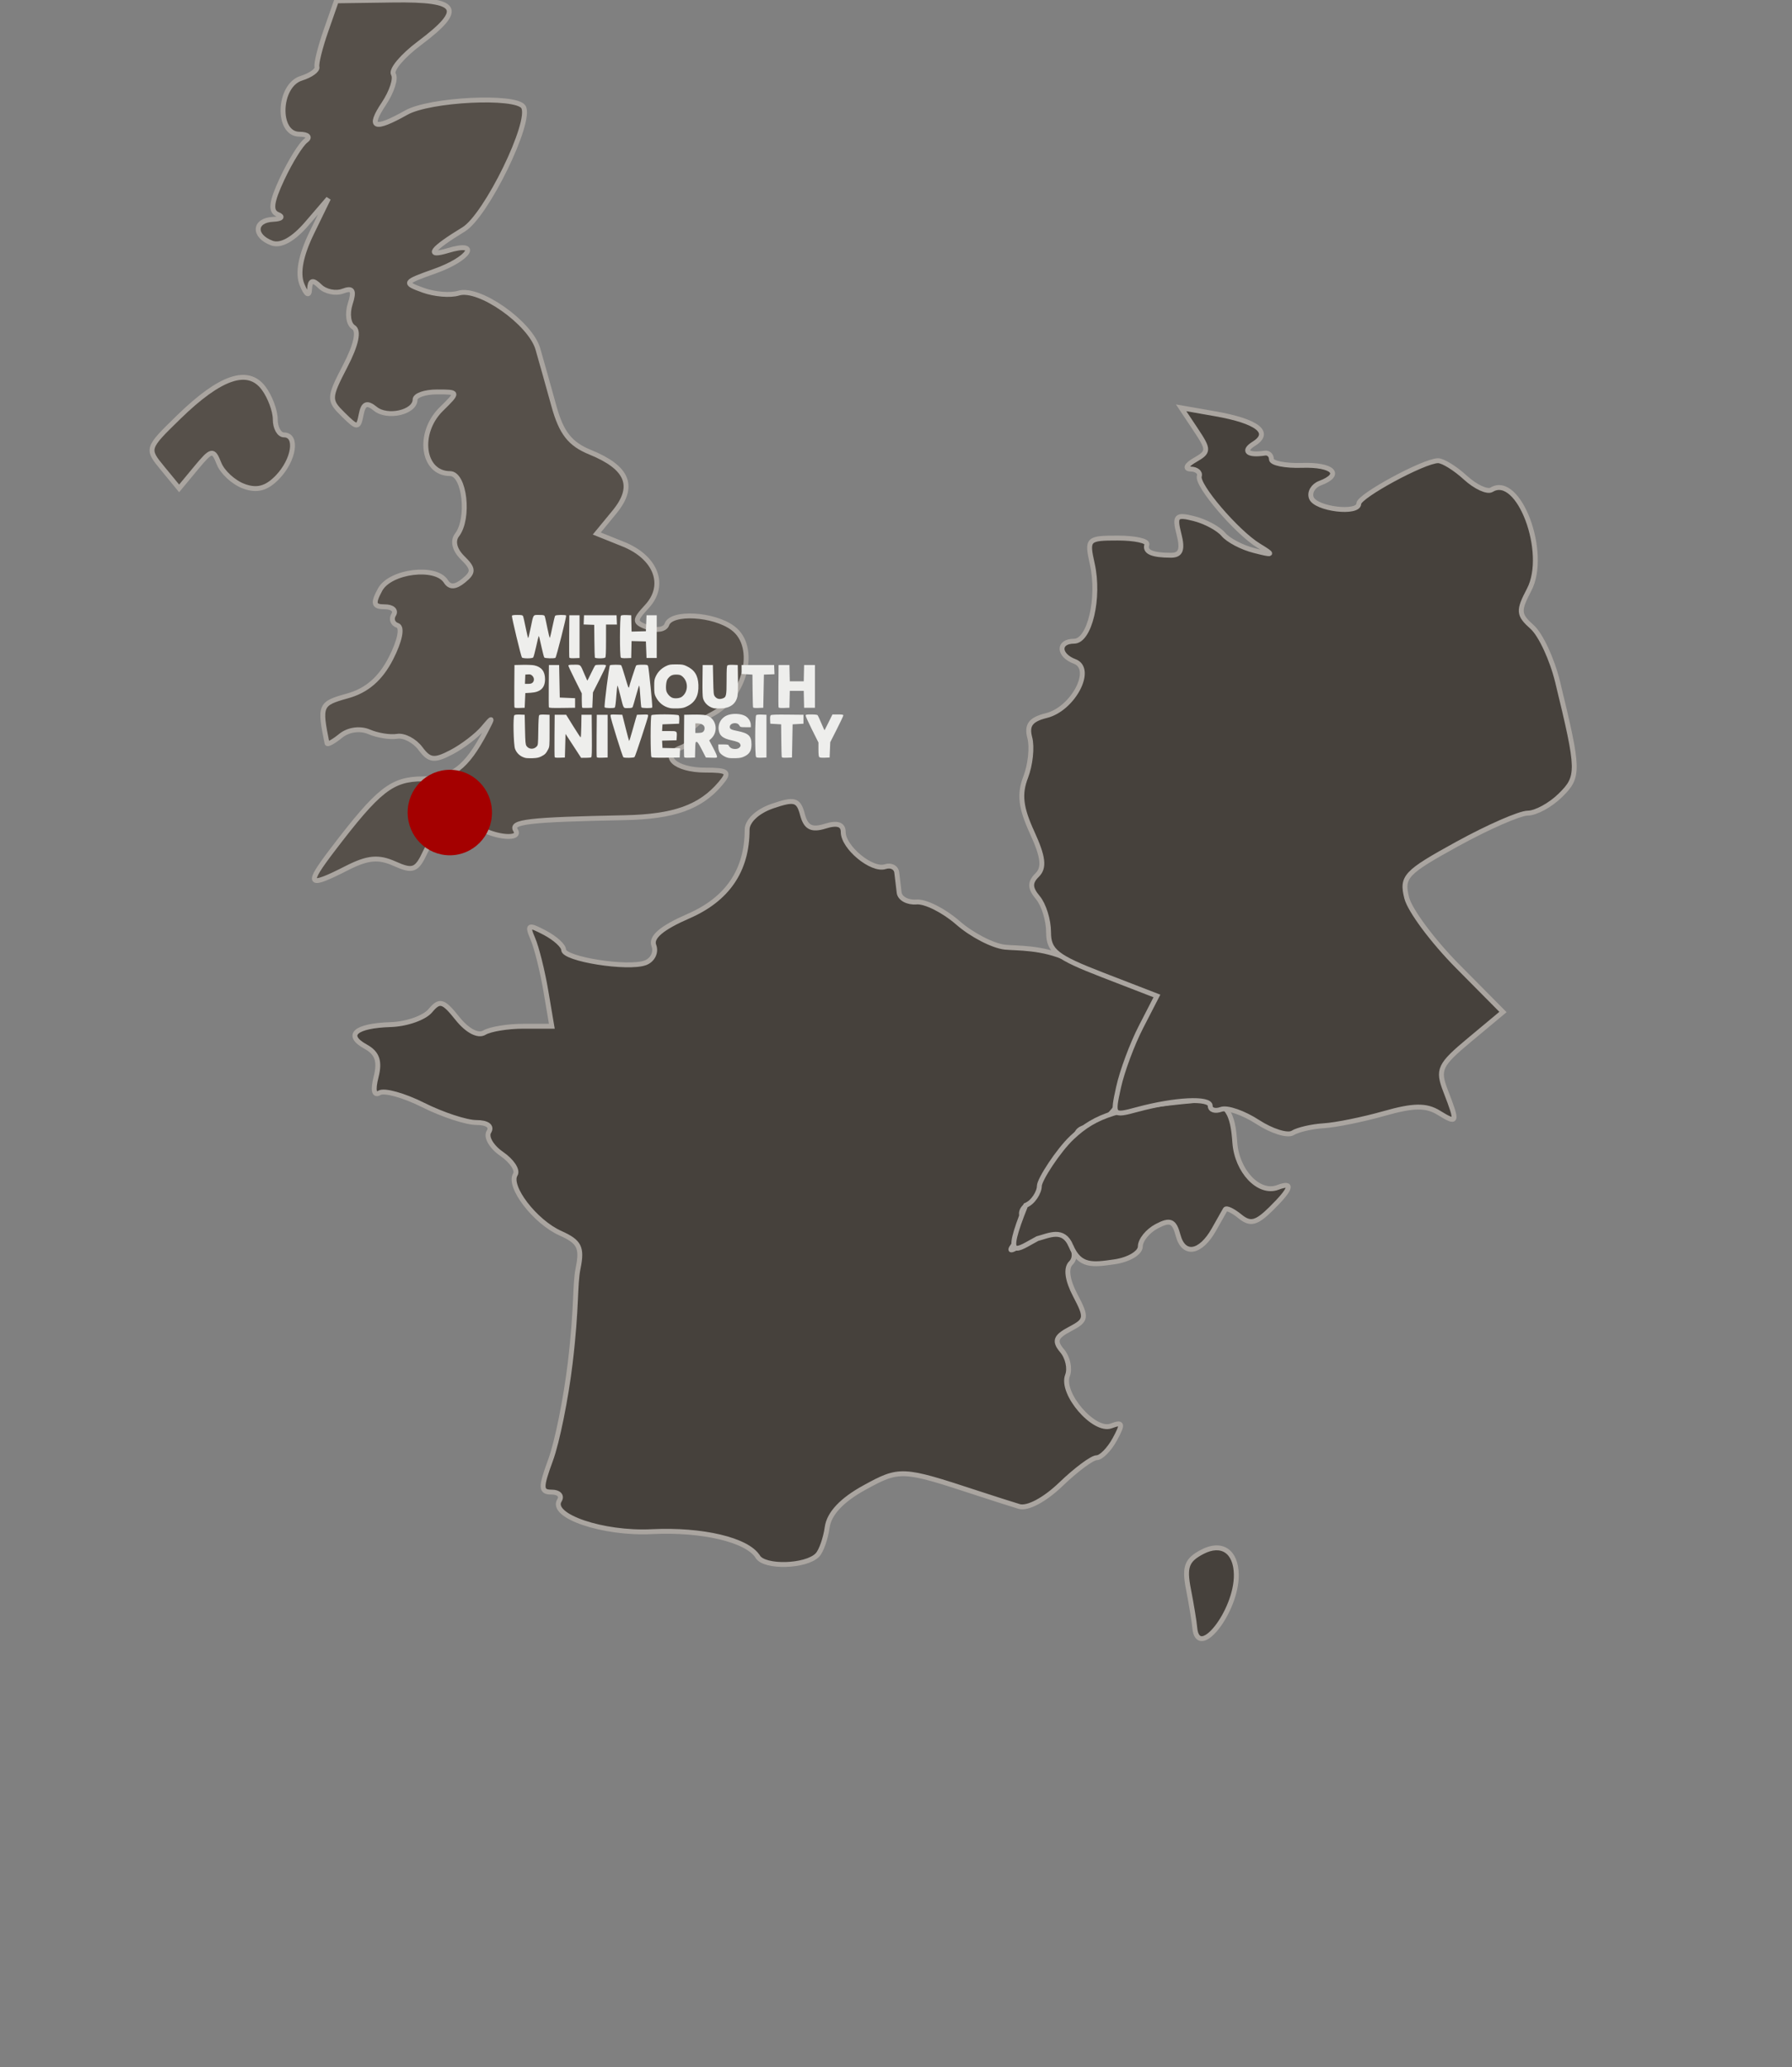 <?xml version="1.0" encoding="UTF-8" standalone="no"?>
<svg
   xmlns:dc="http://purl.org/dc/elements/1.1/"
   xmlns:cc="http://creativecommons.org/ns#"
   xmlns:rdf="http://www.w3.org/1999/02/22-rdf-syntax-ns#"
   xmlns:svg="http://www.w3.org/2000/svg"
   xmlns="http://www.w3.org/2000/svg"
   xmlns:sodipodi="http://sodipodi.sourceforge.net/DTD/sodipodi-0.dtd"
   xmlns:inkscape="http://www.inkscape.org/namespaces/inkscape"
   width="366.342"
   height="422.639"
   id="svg2"
   version="1.1"
   inkscape:version="0.91 r13725"
   sodipodi:docname="europe_plym.svg">
  <rect width="100%" height="100%" fill="#808080" stroke="none"/>
  <defs
     id="defs14">
    <clipPath
       id="clipPath4183"
       clipPathUnits="userSpaceOnUse">
      <path
         inkscape:connector-curvature="0"
         id="path4185"
         d="m 0,0 362.835,0 0,272.409 L 0,272.409 0,0 Z" />
    </clipPath>
  </defs>
  <sodipodi:namedview
     pagecolor="#ffffff"
     bordercolor="#666666"
     borderopacity="1"
     objecttolerance="10"
     gridtolerance="10"
     guidetolerance="10"
     inkscape:pageopacity="0"
     inkscape:pageshadow="2"
     inkscape:window-width="1920"
     inkscape:window-height="1026"
     id="namedview12"
     showgrid="false"
     fit-margin-top="0"
     fit-margin-left="0"
     fit-margin-right="0"
     fit-margin-bottom="0"
     inkscape:zoom="2.1577143"
     inkscape:cx="129.10334"
     inkscape:cy="247.22824"
     inkscape:window-x="0"
     inkscape:window-y="867"
     inkscape:window-maximized="1"
     inkscape:current-layer="layer1"
     inkscape:snap-bbox="true"
     inkscape:bbox-paths="true"
     inkscape:bbox-nodes="true"
     inkscape:snap-bbox-edge-midpoints="true"
     inkscape:snap-global="false" />
  <title
     id="title4">Europe Map Blue</title>
  <g
     id="g6"
     transform="translate(-23.128,-396.739)">
    <title
       id="title8">Layer 1</title>
    <g
       id="layer1">
      <g
         id="g4153"
         style="fill:#46413c;stroke:#aaa5a0;fill-opacity:1;stroke-opacity:1">
        <path
           style="fill:#46413c;opacity:1;fill-opacity:1;stroke:#aaa5a0;stroke-opacity:1"
           inkscape:connector-curvature="0"
           id="path4238"
           d="m 267.371,729.487 c -0.104,-1.208 -0.68,-4.718 -1.281,-7.799 -0.892,-4.581 -0.382,-5.976 2.798,-7.65 3.974,-2.092 6.913,-0.138 6.981,4.643 0.106,7.52 -7.904,17.706 -8.498,10.806 z" />
        <path
           style="opacity:1;fill:#46413c;fill-opacity:1;stroke:#aaa5a0;stroke-opacity:1"
           inkscape:connector-curvature="0"
           id="path4234"
           d="m 178.048,715.035 c -2.115,-3.459 -11.358,-5.648 -21.695,-5.137 -9.964,0.492 -20.86,-3.21 -18.852,-6.406 0.581,-0.925 -0.132,-1.683 -1.584,-1.683 -2.292,0 -2.321,-0.872 -0.22,-6.59 1.331,-3.625 3.13,-12.521 3.996,-19.77 1.406,-11.77 0.908,-15.916 1.623,-19.432 0.86,-4.229 0.267,-5.397 -3.625,-7.141 -5.194,-2.328 -10.748,-9.573 -9.213,-12.017 0.549,-0.873 -0.711,-2.765 -2.799,-4.203 -2.088,-1.439 -3.26,-3.47 -2.604,-4.513 0.709,-1.129 -0.327,-1.898 -2.557,-1.898 -2.062,0 -6.96,-1.612 -10.885,-3.581 -3.925,-1.97 -7.944,-3.09 -8.932,-2.489 -1.122,0.682 -1.378,-0.549 -0.682,-3.278 0.811,-3.177 0.224,-4.861 -2.146,-6.166 -4.294,-2.364 -2.114,-4.271 5.15,-4.506 3.217,-0.104 6.844,-1.375 8.06,-2.825 1.925,-2.295 2.643,-2.093 5.561,1.571 1.997,2.507 4.218,3.679 5.5,2.9 1.182,-0.719 4.77,-1.307 7.973,-1.307 l 5.823,0 -1.236,-7.293 c -0.68,-4.011 -1.868,-8.769 -2.64,-10.573 -1.246,-2.911 -0.971,-3.052 2.44,-1.256 2.114,1.113 3.844,2.685 3.844,3.494 0,1.899 13.174,3.989 16.716,2.652 1.49,-0.562 2.269,-2.149 1.732,-3.526 -0.663,-1.699 1.615,-3.632 7.086,-6.013 7.976,-3.471 11.98,-9.367 11.98,-17.643 0,-1.821 2.123,-3.809 5.19,-4.86 4.513,-1.548 5.313,-1.32 6.127,1.743 0.701,2.637 1.866,3.233 4.635,2.368 2.489,-0.777 3.698,-0.382 3.698,1.209 0,3.131 5.855,7.961 8.571,7.071 1.181,-0.387 2.248,0.153 2.37,1.2 0.123,1.047 0.343,2.892 0.49,4.1 0.147,1.208 1.744,2.072 3.55,1.92 1.806,-0.152 5.605,1.758 8.442,4.244 2.837,2.487 7.178,4.733 9.646,4.992 2.468,0.259 7.575,-0.048 12.906,2.433 5.331,2.481 17.035,7.06 18.078,7.06 2.475,0 0.321,2.81 -2.271,7.574 -1.146,2.106 -3.47,8.203 -4.599,12.557 -1.214,4.683 -5.765,7.14 -7.281,7.187 -1.41,0.044 -2.394,0.938 -2.187,1.987 0.207,1.049 -1.2,3.31 -3.126,5.025 -1.926,1.715 -3.502,4.097 -3.502,5.293 0,1.197 -1.257,2.65 -2.793,3.23 -1.536,0.58 -2.271,1.885 -1.633,2.901 0.638,1.016 0.086,3.182 -1.227,4.815 -2.034,2.529 -1.617,2.484 2.823,-0.309 5.043,-3.172 5.287,-3.174 7.599,-0.064 1.513,2.035 1.765,3.827 0.687,4.887 -1.078,1.06 -0.749,3.486 0.897,6.617 2.408,4.58 2.327,5.086 -1.1,6.89 -2.942,1.549 -3.269,2.457 -1.597,4.438 1.156,1.37 1.655,3.637 1.108,5.037 -1.433,3.673 5.436,11.642 8.906,10.332 2.388,-0.901 2.505,-0.483 0.765,2.716 -1.131,2.08 -2.805,3.781 -3.719,3.781 -0.914,0 -4.199,2.44 -7.299,5.421 -3.319,3.192 -6.834,5.061 -8.547,4.544 -1.6,-0.482 -5.522,-1.736 -8.715,-2.785 -15.225,-5.004 -15.709,-5.026 -22.93,-1.061 -4.595,2.523 -7.196,5.295 -7.589,8.086 -0.329,2.336 -1.233,4.898 -2.008,5.695 -2.321,2.384 -10.786,2.63 -12.177,0.355 z"
           sodipodi:nodetypes="cssssssssccsscsccccsscscssccsscssscssscscssscccssccsscsssscssccsssscc" />
      </g>
      <path
         d="m 242.046,651.439 c -1.541,-3.661 -4.46,-2.071 -6.831,-1.461 -4.143,2.195 -7.169,5.036 -2.398,-6.799 1.468,-0.554 2.785,-2.65 2.785,-3.949 0,-1.299 3.899,-7.289 6.681,-9.911 4.871,-4.591 9.452,-6.12 25.073,-7.578 6.997,-0.653 7.815,3.208 8.209,8.602 0.43,5.893 4.944,10.619 8.765,9.177 3.296,-1.244 2.816,0.261 -1.408,4.417 -2.966,2.918 -4.204,3.214 -6.295,1.507 -1.432,-1.169 -2.785,-1.815 -3.007,-1.436 -0.222,0.379 -1.265,2.224 -2.317,4.1 -2.746,4.892 -6.203,5.463 -7.333,1.21 -0.79,-2.971 -1.606,-3.324 -4.348,-1.881 -1.857,0.977 -3.376,2.846 -3.376,4.152 0,1.306 -2.374,2.717 -5.276,3.136 -4.47,0.645 -7.109,1.027 -8.925,-3.286 z"
         id="path4220"
         inkscape:connector-curvature="0"
         style="opacity:1;fill:#46413c;fill-opacity:1;stroke:#aaa5a0;stroke-opacity:1"
         sodipodi:nodetypes="sccsscsssscsccsss" />
      <path
         d="m 280.251,626.146 c -2.886,-1.877 -6.252,-3.043 -7.481,-2.591 -1.228,0.452 -2.233,0.135 -2.233,-0.705 0,-1.708 -7.176,-1.353 -14.933,0.738 -5.042,1.359 -5.091,1.3 -3.801,-4.573 0.719,-3.273 2.776,-8.806 4.572,-12.297 l 3.265,-6.347 -11.075,-4.285 c -9.525,-3.686 -11.075,-4.91 -11.075,-8.748 0,-2.455 -0.986,-5.636 -2.19,-7.07 -1.643,-1.956 -1.68,-3.109 -0.149,-4.616 1.532,-1.507 1.273,-3.687 -1.036,-8.723 -2.328,-5.079 -2.647,-7.829 -1.308,-11.292 0.973,-2.518 1.354,-6.142 0.845,-8.054 -0.689,-2.594 0.17,-3.746 3.384,-4.54 5.477,-1.352 9.782,-9.558 5.802,-11.06 -3.39,-1.28 -3.48,-4.146 -0.131,-4.146 3.188,0 5.268,-8.858 3.715,-15.816 -1.137,-5.091 -0.958,-5.272 5.217,-5.272 3.517,0 6.193,0.593 5.948,1.318 -0.511,1.507 1.042,2.197 4.946,2.197 1.982,0 2.42,-1.152 1.624,-4.271 -0.967,-3.79 -0.619,-4.151 3.092,-3.21 2.3,0.583 4.986,2.03 5.968,3.214 0.982,1.184 3.796,2.667 6.252,3.294 4.076,1.04 4.161,0.954 0.981,-0.986 -4.476,-2.731 -12.728,-12.388 -12.145,-14.214 0.246,-0.771 -0.558,-1.425 -1.786,-1.454 -1.245,-0.03 -0.855,-0.843 0.881,-1.838 2.915,-1.67 2.925,-2.068 0.152,-6.231 l -2.962,-4.447 6.994,1.226 c 8.573,1.503 11.56,3.824 7.872,6.118 -2.399,1.492 -1.261,2.464 2.248,1.919 0.737,-0.114 1.34,0.448 1.34,1.251 0,0.802 2.814,1.367 6.252,1.255 6.32,-0.206 8.408,1.855 3.685,3.638 -1.412,0.533 -2.206,1.892 -1.765,3.02 0.896,2.293 9.691,3.35 9.691,1.164 0,-1.545 13.354,-8.778 16.207,-8.778 0.993,0 3.502,1.554 5.575,3.454 2.073,1.9 4.486,3.018 5.363,2.485 5.543,-3.37 11.65,12.888 7.678,20.443 -2.267,4.312 -2.201,5.121 0.624,7.636 1.737,1.547 4.076,6.585 5.197,11.197 4.424,18.204 4.453,19.377 0.56,23.207 -2.029,1.996 -5.019,3.629 -6.644,3.629 -1.625,0 -8.124,2.844 -14.441,6.319 -10.566,5.813 -11.394,6.693 -10.329,10.983 0.637,2.565 5.327,8.872 10.422,14.014 l 9.264,9.351 -6.794,5.665 c -6.216,5.183 -6.634,6.079 -4.912,10.534 2.511,6.496 2.423,6.76 -1.449,4.38 -2.552,-1.568 -5.163,-1.527 -11.165,0.175 -4.309,1.222 -9.843,2.346 -12.3,2.498 -2.456,0.152 -5.32,0.812 -6.364,1.467 -1.044,0.655 -4.259,-0.345 -7.145,-2.222 z"
         id="path4216"
         inkscape:connector-curvature="0"
         style="fill:#46413c;opacity:1;fill-opacity:1;stroke:#aaa5a0;stroke-opacity:1" />
      <g
         id="g4157"
         style="fill:#56504a;stroke:#aaa5a0;fill-opacity:1;stroke-opacity:1">
        <path
           style="fill:#56504a;opacity:1;fill-opacity:1;stroke:#aaa5a0;stroke-opacity:1"
           inkscape:connector-curvature="0"
           id="path4204"
           d="m 91.144,570.45 c 9.383,-12.308 12.093,-14.436 18.425,-14.468 5.969,-0.03 8.897,-2.242 12.83,-9.696 1.599,-3.031 1.534,-3.131 -0.477,-0.726 -1.282,1.534 -4.206,3.771 -6.497,4.972 -3.511,1.84 -4.508,1.722 -6.345,-0.749 -1.199,-1.613 -3.343,-2.737 -4.766,-2.498 -1.423,0.239 -4.004,-0.174 -5.736,-0.918 -1.85,-0.795 -4.245,-0.458 -5.806,0.817 -1.461,1.193 -2.716,1.875 -2.789,1.515 -1.578,-7.783 -1.434,-8.115 4.201,-9.679 3.943,-1.094 6.74,-3.523 8.878,-7.709 1.834,-3.592 2.382,-6.355 1.329,-6.701 -0.986,-0.324 -1.338,-1.313 -0.782,-2.197 0.555,-0.884 -0.272,-1.607 -1.838,-1.607 -2.294,0 -2.476,-0.683 -0.936,-3.515 2.064,-3.795 11.389,-4.954 13.451,-1.672 0.794,1.264 1.933,1.209 3.628,-0.174 2.094,-1.71 2.061,-2.421 -0.221,-4.665 -1.643,-1.616 -2.087,-3.431 -1.14,-4.658 2.611,-3.384 1.568,-12.554 -1.428,-12.554 -5.646,0 -6.768,-8.279 -1.786,-13.18 3.573,-3.515 3.573,-3.515 -0.893,-3.515 -2.456,0 -4.466,0.706 -4.466,1.569 0,2.591 -5.644,3.9 -8.116,1.882 -1.717,-1.402 -2.456,-1.106 -2.9,1.162 -0.564,2.882 -0.76,2.882 -3.703,-0.013 -2.952,-2.904 -2.93,-3.398 0.433,-9.883 2.274,-4.385 2.88,-7.228 1.695,-7.949 -1.015,-0.617 -1.318,-2.757 -0.674,-4.755 0.891,-2.761 0.532,-3.391 -1.496,-2.625 -1.467,0.554 -3.57,0.12 -4.672,-0.964 -1.481,-1.457 -2.037,-1.307 -2.13,0.577 -0.076,1.543 -0.69,1.161 -1.555,-0.967 -0.941,-2.315 -0.263,-5.915 1.987,-10.544 l 3.417,-7.029 -4.367,5.086 c -2.816,3.279 -5.381,4.704 -7.221,4.009 -3.82,-1.442 -3.638,-4.667 0.273,-4.841 1.719,-0.076 2.16,-0.525 0.979,-0.997 -1.591,-0.636 -1.359,-2.535 0.893,-7.33 1.672,-3.559 3.844,-7.053 4.826,-7.763 1.009,-0.729 0.426,-1.303 -1.34,-1.318 -4.664,-0.04 -4.308,-9.965 0.41,-11.438 1.945,-0.607 3.388,-1.649 3.207,-2.315 -0.181,-0.666 0.637,-3.979 1.819,-7.362 l 2.149,-6.151 11.615,-0.163 c 13.569,-0.19 14.756,1.782 5.329,8.856 -3.457,2.594 -5.835,5.433 -5.285,6.31 0.55,0.876 -0.331,3.592 -1.958,6.036 -3.321,4.986 -1.988,5.51 4.597,1.807 4.819,-2.71 22.424,-3.572 23.932,-1.171 1.832,2.916 -7.59,22.247 -12.212,25.055 -6.589,4.003 -7.885,5.74 -3.235,4.333 6.787,-2.052 4.447,1.678 -2.631,4.196 -6.408,2.28 -6.497,2.422 -2.421,3.905 2.327,0.847 5.586,1.116 7.243,0.599 4.176,-1.304 14.683,6.087 16.218,11.409 0.697,2.416 2.169,7.66 3.272,11.652 1.526,5.526 3.298,7.786 7.424,9.467 7.751,3.158 9.285,6.972 4.932,12.261 l -3.586,4.357 5.405,2.17 c 6.696,2.688 8.871,8.371 4.869,12.722 -2.706,2.941 -2.688,3.258 0.251,4.368 1.743,0.658 3.452,0.36 3.799,-0.662 0.903,-2.665 9.563,-2.188 13.499,0.744 5.143,3.832 2.595,14.133 -4.374,17.678 -2.936,1.493 -4.914,3.389 -4.396,4.213 0.518,0.824 -0.311,1.971 -1.841,2.549 -4.33,1.635 -1.166,4.59 4.914,4.59 4.747,0 5.167,0.362 3.168,2.732 -4.092,4.851 -9.533,6.796 -19.569,6.996 -19.77,0.395 -23.432,0.818 -22.326,2.578 1.237,1.969 -4.108,1.542 -7.611,-0.609 -3.492,-2.144 -8.615,0.227 -10.831,5.014 -1.76,3.8 -2.544,4.104 -6.276,2.431 -3.313,-1.485 -5.495,-1.285 -9.782,0.896 -8.049,4.095 -8.468,3.545 -2.882,-3.783 z" />
        <path
           style="fill:#56504a;opacity:1;fill-opacity:1;stroke:#aaa5a0;stroke-opacity:1"
           inkscape:connector-curvature="0"
           id="path4194"
           d="m 72.948,496.146 c -2.074,-0.773 -4.344,-2.856 -5.045,-4.628 -1.183,-2.992 -1.52,-2.926 -4.714,0.926 l -3.44,4.149 -3.347,-4.067 c -3.335,-4.051 -3.322,-4.091 3.291,-10.532 8.489,-8.268 14.137,-10.184 17.337,-5.879 1.303,1.753 2.369,4.618 2.369,6.366 0,1.748 0.804,3.179 1.786,3.179 2.859,0 2.064,5.131 -1.34,8.656 -2.236,2.315 -4.2,2.837 -6.897,1.831 z" />
      </g>
      <ellipse
         style="opacity:1;fill:#a40000;fill-opacity:1;stroke:none;stroke-width:5.5;stroke-linecap:butt;stroke-miterlimit:4;stroke-dasharray:none;stroke-dashoffset:0;stroke-opacity:1"
         id="ellipse4329"
         cx="115.084"
         cy="562.87"
         rx="8.621"
         ry="8.742" />
      <g
         transform="matrix(0.44,0,0,0.44,67.568,302.359)"
         id="layer1-3"
         inkscape:label="Layer 1"
         style="fill:#eeeeec;stroke:none">
        <path
           inkscape:connector-curvature="0"
           id="path5403"
           d="m 143.077,566.683 c -2.298,-0.608 -3.984,-2.089 -4.774,-4.192 -0.727,-1.937 -1,-15.094 -0.325,-15.654 0.296,-0.246 1.194,-0.344 2.626,-0.286 l 2.176,0.088 0.148,6.831 c 0.128,5.922 0.219,6.939 0.682,7.645 1.046,1.594 3.332,1.748 4.679,0.315 0.705,-0.75 0.715,-0.845 0.805,-7.468 0.058,-4.315 0.207,-6.849 0.416,-7.102 0.231,-0.279 0.982,-0.368 2.577,-0.307 l 2.251,0.086 0,7.41 c 0,7.219 -0.018,7.444 -0.701,8.744 -0.967,1.839 -1.442,2.32 -3.149,3.185 -1.163,0.59 -2.018,0.771 -4.001,0.846 -1.387,0.052 -2.922,-0.011 -3.411,-0.14 z m 94.37,3e-4 c -1.709,-0.364 -3.692,-1.684 -4.229,-2.815 -0.266,-0.56 -0.483,-1.565 -0.483,-2.233 l 0,-1.215 2.371,0 c 1.452,0 2.371,0.12 2.371,0.31 0,0.17 0.327,0.637 0.728,1.037 0.964,0.964 3.405,1.041 4.311,0.135 0.665,-0.665 0.721,-0.985 0.308,-1.757 -0.348,-0.651 -1.305,-1.045 -4.013,-1.653 -3.975,-0.892 -5.482,-2.1 -5.877,-4.708 -0.494,-3.26 1.436,-6.218 4.668,-7.154 2.397,-0.694 5.576,-0.487 7.497,0.489 1.596,0.811 2.752,2.626 2.752,4.324 l 0,0.975 -2.445,-0.002 c -2.405,-0.002 -2.454,-0.017 -2.95,-0.889 -0.962,-1.691 -4.386,-1.104 -4.386,0.752 0,1 0.584,1.304 3.717,1.934 5.027,1.011 6.361,2.3 6.361,6.149 0,2.881 -0.817,4.364 -3.029,5.498 -1.341,0.688 -2.113,0.865 -4.127,0.948 -1.362,0.056 -2.957,-2.7e-4 -3.544,-0.125 z m -80.745,-0.399 c -0.081,-0.212 -0.113,-4.719 -0.07,-10.016 l 0.078,-9.63 2.668,0 2.668,0 3.26,5.257 c 1.793,2.891 3.357,5.259 3.476,5.261 0.118,0.003 0.252,-2.363 0.296,-5.257 l 0.081,-5.261 2.371,0 2.371,0 0.078,9.761 c 0.061,7.612 -0.004,9.813 -0.296,9.999 -0.206,0.131 -1.346,0.24 -2.532,0.242 l -2.158,0.005 -1.872,-2.89 c -1.029,-1.589 -2.659,-4.09 -3.622,-5.557 l -1.75,-2.668 -0.148,5.483 -0.148,5.483 -2.302,0.087 c -1.68,0.063 -2.341,-0.017 -2.449,-0.299 z m 19.562,-5.9e-4 c -0.081,-0.212 -0.112,-4.719 -0.069,-10.015 l 0.078,-9.63 2.519,0 2.519,0 0,9.929 0,9.929 -2.45,0.086 c -1.8,0.063 -2.489,-0.016 -2.598,-0.299 z m 12.371,0.109 c -0.421,-0.267 -5.986,-18.155 -5.988,-19.247 -8.9e-4,-0.664 0.057,-0.676 2.74,-0.593 l 2.742,0.085 1.512,6.007 c 0.832,3.304 1.579,6.075 1.661,6.157 0.082,0.082 0.71,-1.888 1.395,-4.377 0.685,-2.49 1.472,-5.26 1.747,-6.157 l 0.501,-1.63 2.593,-0.086 c 2.53,-0.084 2.593,-0.069 2.593,0.593 0,0.781 -5.859,18.571 -6.3,19.129 -0.332,0.42 -4.569,0.517 -5.197,0.118 z m 13.044,-0.098 c -0.514,-0.514 -0.519,-18.935 -0.005,-19.449 0.557,-0.557 12.198,-0.498 12.665,0.064 0.205,0.247 0.311,1.129 0.259,2.149 l -0.09,1.729 -3.853,0.148 -3.853,0.148 -0.09,1.556 -0.09,1.556 3.27,0 c 3.734,0 3.703,-0.025 3.522,2.835 l -0.093,1.462 -3.349,0.084 -3.349,0.084 0.089,1.694 0.089,1.694 4.088,0.083 4.088,0.083 -0.087,2.14 -0.087,2.14 -6.382,0.08 c -4.714,0.059 -6.476,-0.015 -6.743,-0.282 z m 15.19,-0.011 c -0.081,-0.212 -0.112,-4.719 -0.069,-10.015 l 0.078,-9.63 4.134,-0.083 c 2.323,-0.046 4.855,0.067 5.78,0.258 4.831,1.002 6.386,7.39 2.649,10.883 l -0.924,0.863 1.812,3.404 c 0.997,1.872 1.812,3.696 1.812,4.054 0,0.627 -0.095,0.647 -2.593,0.565 l -2.593,-0.086 -1.862,-3.631 c -1.412,-2.754 -2,-3.631 -2.436,-3.631 -0.533,0 -0.58,0.265 -0.658,3.631 l -0.083,3.631 -2.45,0.086 c -1.8,0.063 -2.489,-0.016 -2.598,-0.299 z m 8.49,-11.513 c 0.871,-0.466 1.251,-1.695 0.835,-2.699 -0.358,-0.864 -1.662,-1.427 -3.314,-1.43 l -0.815,-0.002 0,2.223 0,2.223 1.353,0 c 0.744,0 1.618,-0.141 1.941,-0.314 z m 24.934,11.529 c -0.572,-0.572 -0.524,-19.014 0.05,-19.491 0.259,-0.215 1.244,-0.313 2.593,-0.259 l 2.176,0.088 0,9.929 0,9.929 -2.227,0.085 c -1.477,0.057 -2.35,-0.038 -2.593,-0.282 z m 11.93,-0.013 c -0.078,-0.21 -0.176,-3.717 -0.218,-7.793 l -0.075,-7.41 -2.519,-0.148 -2.519,-0.148 -0.087,-1.805 c -0.062,-1.282 0.035,-1.906 0.333,-2.154 0.303,-0.252 2.473,-0.327 7.793,-0.269 l 7.373,0.079 0,2.075 0,2.075 -2.519,0.148 -2.519,0.148 -0.148,7.706 -0.148,7.706 -2.302,0.087 c -1.675,0.063 -2.34,-0.018 -2.444,-0.296 z m 17.412,0.013 c -0.246,-0.246 -0.367,-1.419 -0.367,-3.57 l 0,-3.204 -2.964,-5.922 c -1.63,-3.257 -2.964,-6.19 -2.964,-6.518 0,-0.552 0.193,-0.596 2.631,-0.596 1.746,0 2.733,0.125 2.933,0.37 0.166,0.204 0.932,1.877 1.702,3.718 0.77,1.841 1.447,3.301 1.504,3.244 0.057,-0.057 0.904,-1.73 1.883,-3.718 l 1.779,-3.615 2.527,0 c 2.056,0 2.527,0.083 2.527,0.447 0,0.246 -1.367,3.147 -3.038,6.446 l -3.038,5.999 -0.148,3.557 -0.148,3.557 -2.227,0.085 c -1.477,0.057 -2.35,-0.038 -2.593,-0.282 z m -69.36,-22.773 c -2.909,-0.618 -5.264,-2.505 -6.649,-5.327 -0.557,-1.135 -0.661,-1.847 -0.669,-4.603 -0.009,-2.913 0.072,-3.434 0.764,-4.89 0.971,-2.043 2.561,-3.628 4.689,-4.673 1.48,-0.727 1.971,-0.81 4.762,-0.81 2.732,2.1e-4 3.313,0.094 4.756,0.771 3.763,1.764 5.372,4.293 5.567,8.749 0.212,4.838 -1.394,7.996 -4.999,9.83 -1.61,0.819 -2.318,0.994 -4.435,1.099 -1.386,0.068 -3.09,0.003 -3.787,-0.145 z m 5.513,-5.248 c 3.147,-2.331 3.125,-7.346 -0.044,-9.694 -0.625,-0.463 -1.276,-0.62 -2.572,-0.62 -1.866,0 -2.822,0.486 -3.964,2.015 -0.651,0.872 -0.984,3.613 -0.653,5.376 0.236,1.26 1.45,2.767 2.676,3.323 1.206,0.547 3.556,0.341 4.557,-0.4 z m 14.723,5.285 c -2.386,-0.631 -4.273,-2.408 -4.872,-4.589 -0.221,-0.805 -0.308,-3.677 -0.252,-8.342 l 0.086,-7.113 2.371,0 2.371,0 0.148,6.87 c 0.137,6.347 0.195,6.932 0.759,7.687 0.832,1.113 1.985,1.459 3.424,1.028 1.915,-0.574 2.041,-1.105 2.041,-8.569 0,-5.225 0.082,-6.567 0.417,-6.845 0.259,-0.215 1.244,-0.313 2.593,-0.259 l 2.176,0.088 0.092,6.521 c 0.057,4.044 -0.034,7.103 -0.239,8.055 -0.761,3.528 -3.395,5.446 -7.705,5.609 -1.387,0.052 -2.922,-0.011 -3.411,-0.14 z m -92.482,-0.398 c -0.081,-0.212 -0.113,-4.719 -0.07,-10.016 l 0.078,-9.63 3.85,-0.084 c 2.117,-0.046 4.518,0.059 5.335,0.234 3.349,0.715 5.001,2.813 5.013,6.37 0.015,4.083 -2.082,6.094 -6.638,6.369 l -2.521,0.152 -0.148,3.408 -0.148,3.408 -2.302,0.087 c -1.68,0.063 -2.341,-0.017 -2.449,-0.299 z m 8.456,-11.495 c 0.831,-0.831 0.763,-2.228 -0.152,-3.142 -0.603,-0.603 -0.983,-0.727 -2.001,-0.653 l -1.256,0.091 -0.087,2.149 -0.087,2.149 1.495,0 c 1.1,0 1.652,-0.157 2.088,-0.593 z m 7.547,11.489 c -0.08,-0.208 -0.11,-4.713 -0.067,-10.009 l 0.078,-9.63 2.371,0 2.371,0 0.148,7.558 0.148,7.558 3.557,0.148 3.557,0.148 0,2.223 0,2.223 -6.009,0.08 c -4.665,0.062 -6.041,-0.005 -6.154,-0.299 z m 15.484,0.181 c -0.115,-0.115 -0.209,-1.655 -0.209,-3.423 l 0,-3.214 -3.112,-6.219 c -1.712,-3.42 -3.112,-6.42 -3.112,-6.666 0,-0.366 0.486,-0.447 2.661,-0.447 3.119,0 2.843,-0.25 4.755,4.298 0.685,1.63 1.296,3.018 1.357,3.083 0.061,0.066 0.856,-1.466 1.767,-3.404 0.911,-1.938 1.813,-3.624 2.005,-3.746 0.192,-0.122 1.382,-0.224 2.646,-0.226 1.853,-0.004 2.297,0.082 2.297,0.443 0,0.246 -1.367,3.147 -3.038,6.446 l -3.038,5.999 -0.148,3.557 -0.148,3.557 -2.236,0.086 c -1.23,0.047 -2.33,-0.009 -2.445,-0.123 z m 10.394,-0.184 c -0.271,-0.769 2.089,-19.272 2.491,-19.526 0.483,-0.306 4.711,-0.331 5.173,-0.031 0.184,0.12 0.967,2.418 1.74,5.108 0.773,2.69 1.522,5.017 1.666,5.172 0.143,0.155 0.261,0.193 0.261,0.086 0,-0.502 3.055,-9.896 3.324,-10.222 0.2,-0.243 1.164,-0.37 2.795,-0.37 2.304,0 2.509,0.05 2.758,0.667 0.345,0.858 2.15,18.854 1.927,19.215 -0.242,0.392 -4.797,0.344 -5.042,-0.053 -0.111,-0.179 -0.337,-2.48 -0.502,-5.113 -0.165,-2.633 -0.385,-4.883 -0.488,-4.999 -0.103,-0.117 -0.774,1.95 -1.491,4.594 -0.717,2.644 -1.419,5.04 -1.561,5.325 -0.206,0.414 -0.646,0.519 -2.182,0.519 -2.276,0 -1.965,0.508 -3.548,-5.78 -0.616,-2.445 -1.211,-4.551 -1.322,-4.679 -0.111,-0.128 -0.365,2.07 -0.565,4.884 -0.232,3.266 -0.49,5.198 -0.715,5.341 -0.613,0.39 -4.572,0.275 -4.717,-0.137 z m 68.975,0.013 c -0.078,-0.211 -0.176,-3.717 -0.218,-7.793 l -0.075,-7.41 -2.519,-0.148 -2.519,-0.148 0,-2.075 0,-2.075 7.558,0 7.558,0 0.087,2.137 0.087,2.137 -2.458,0.086 -2.458,0.086 -0.148,7.706 -0.148,7.706 -2.301,0.087 c -1.675,0.063 -2.34,-0.018 -2.444,-0.296 z m 11.85,-0.003 c -0.081,-0.212 -0.112,-4.719 -0.069,-10.015 l 0.078,-9.63 2.519,0 2.519,0 0.083,3.779 0.083,3.779 3.243,0 3.243,0 0.083,-3.779 0.083,-3.779 2.519,0 2.519,0 0,9.929 0,9.929 -2.519,0 -2.519,0 -0.083,-3.927 -0.083,-3.927 -3.243,0 -3.243,0 -0.083,3.927 -0.083,3.927 -2.45,0.086 c -1.8,0.063 -2.489,-0.016 -2.598,-0.299 z m -119.243,-23.148 c -0.424,-0.511 -4.838,-18.908 -4.652,-19.392 0.098,-0.255 0.886,-0.372 2.513,-0.372 1.968,0 2.418,0.089 2.652,0.527 0.155,0.29 0.722,2.755 1.26,5.478 0.538,2.723 1.063,4.853 1.166,4.734 0.104,-0.12 0.615,-2.285 1.136,-4.812 1.316,-6.38 1.021,-5.928 3.865,-5.928 1.956,0 2.413,0.09 2.63,0.519 0.145,0.285 0.704,2.766 1.242,5.512 0.538,2.746 1.073,4.814 1.187,4.594 0.115,-0.22 0.647,-2.533 1.183,-5.142 0.536,-2.608 1.105,-4.909 1.264,-5.113 0.344,-0.44 4.831,-0.521 5.096,-0.092 0.249,0.403 -4.554,19.378 -4.972,19.644 -0.604,0.384 -4.842,0.271 -5.172,-0.138 -0.165,-0.204 -0.724,-2.304 -1.243,-4.668 -1.099,-5.002 -1.209,-5.422 -1.377,-5.254 -0.069,0.069 -0.59,2.233 -1.159,4.809 -0.568,2.576 -1.183,4.864 -1.366,5.084 -0.455,0.549 -4.8,0.557 -5.254,0.01 z m 22.027,0.03 c -0.081,-0.212 -0.113,-4.719 -0.07,-10.016 l 0.078,-9.63 2.371,0 2.371,0 0,9.929 0,9.929 -2.302,0.087 c -1.68,0.063 -2.341,-0.017 -2.449,-0.299 z m 11.856,-0.01 c -0.076,-0.204 -0.172,-3.705 -0.213,-7.78 l -0.075,-7.41 -2.458,-0.086 -2.458,-0.086 0.087,-2.137 0.087,-2.137 7.558,0 7.558,0 0.087,2.149 0.087,2.149 -2.532,0 -2.532,0 0,7.499 c 0,5.437 -0.098,7.596 -0.356,7.854 -0.493,0.493 -4.655,0.48 -4.839,-0.015 z m 12.082,0.026 c -0.572,-0.572 -0.524,-19.014 0.05,-19.491 0.259,-0.215 1.244,-0.313 2.593,-0.259 l 2.176,0.088 0.083,3.789 0.083,3.789 3.325,-0.084 3.325,-0.084 0.148,-3.705 0.148,-3.705 2.371,0 2.371,0 0,9.929 0,9.929 -2.371,0 -2.371,0 -0.148,-3.853 -0.148,-3.853 -3.326,-0.084 -3.326,-0.084 -0.083,3.937 -0.083,3.937 -2.227,0.085 c -1.477,0.057 -2.35,-0.038 -2.593,-0.282 z"
           style="fill:#eeeeec;fill-opacity:1;stroke:none" />
      </g>
    </g>
  </g>
</svg>
